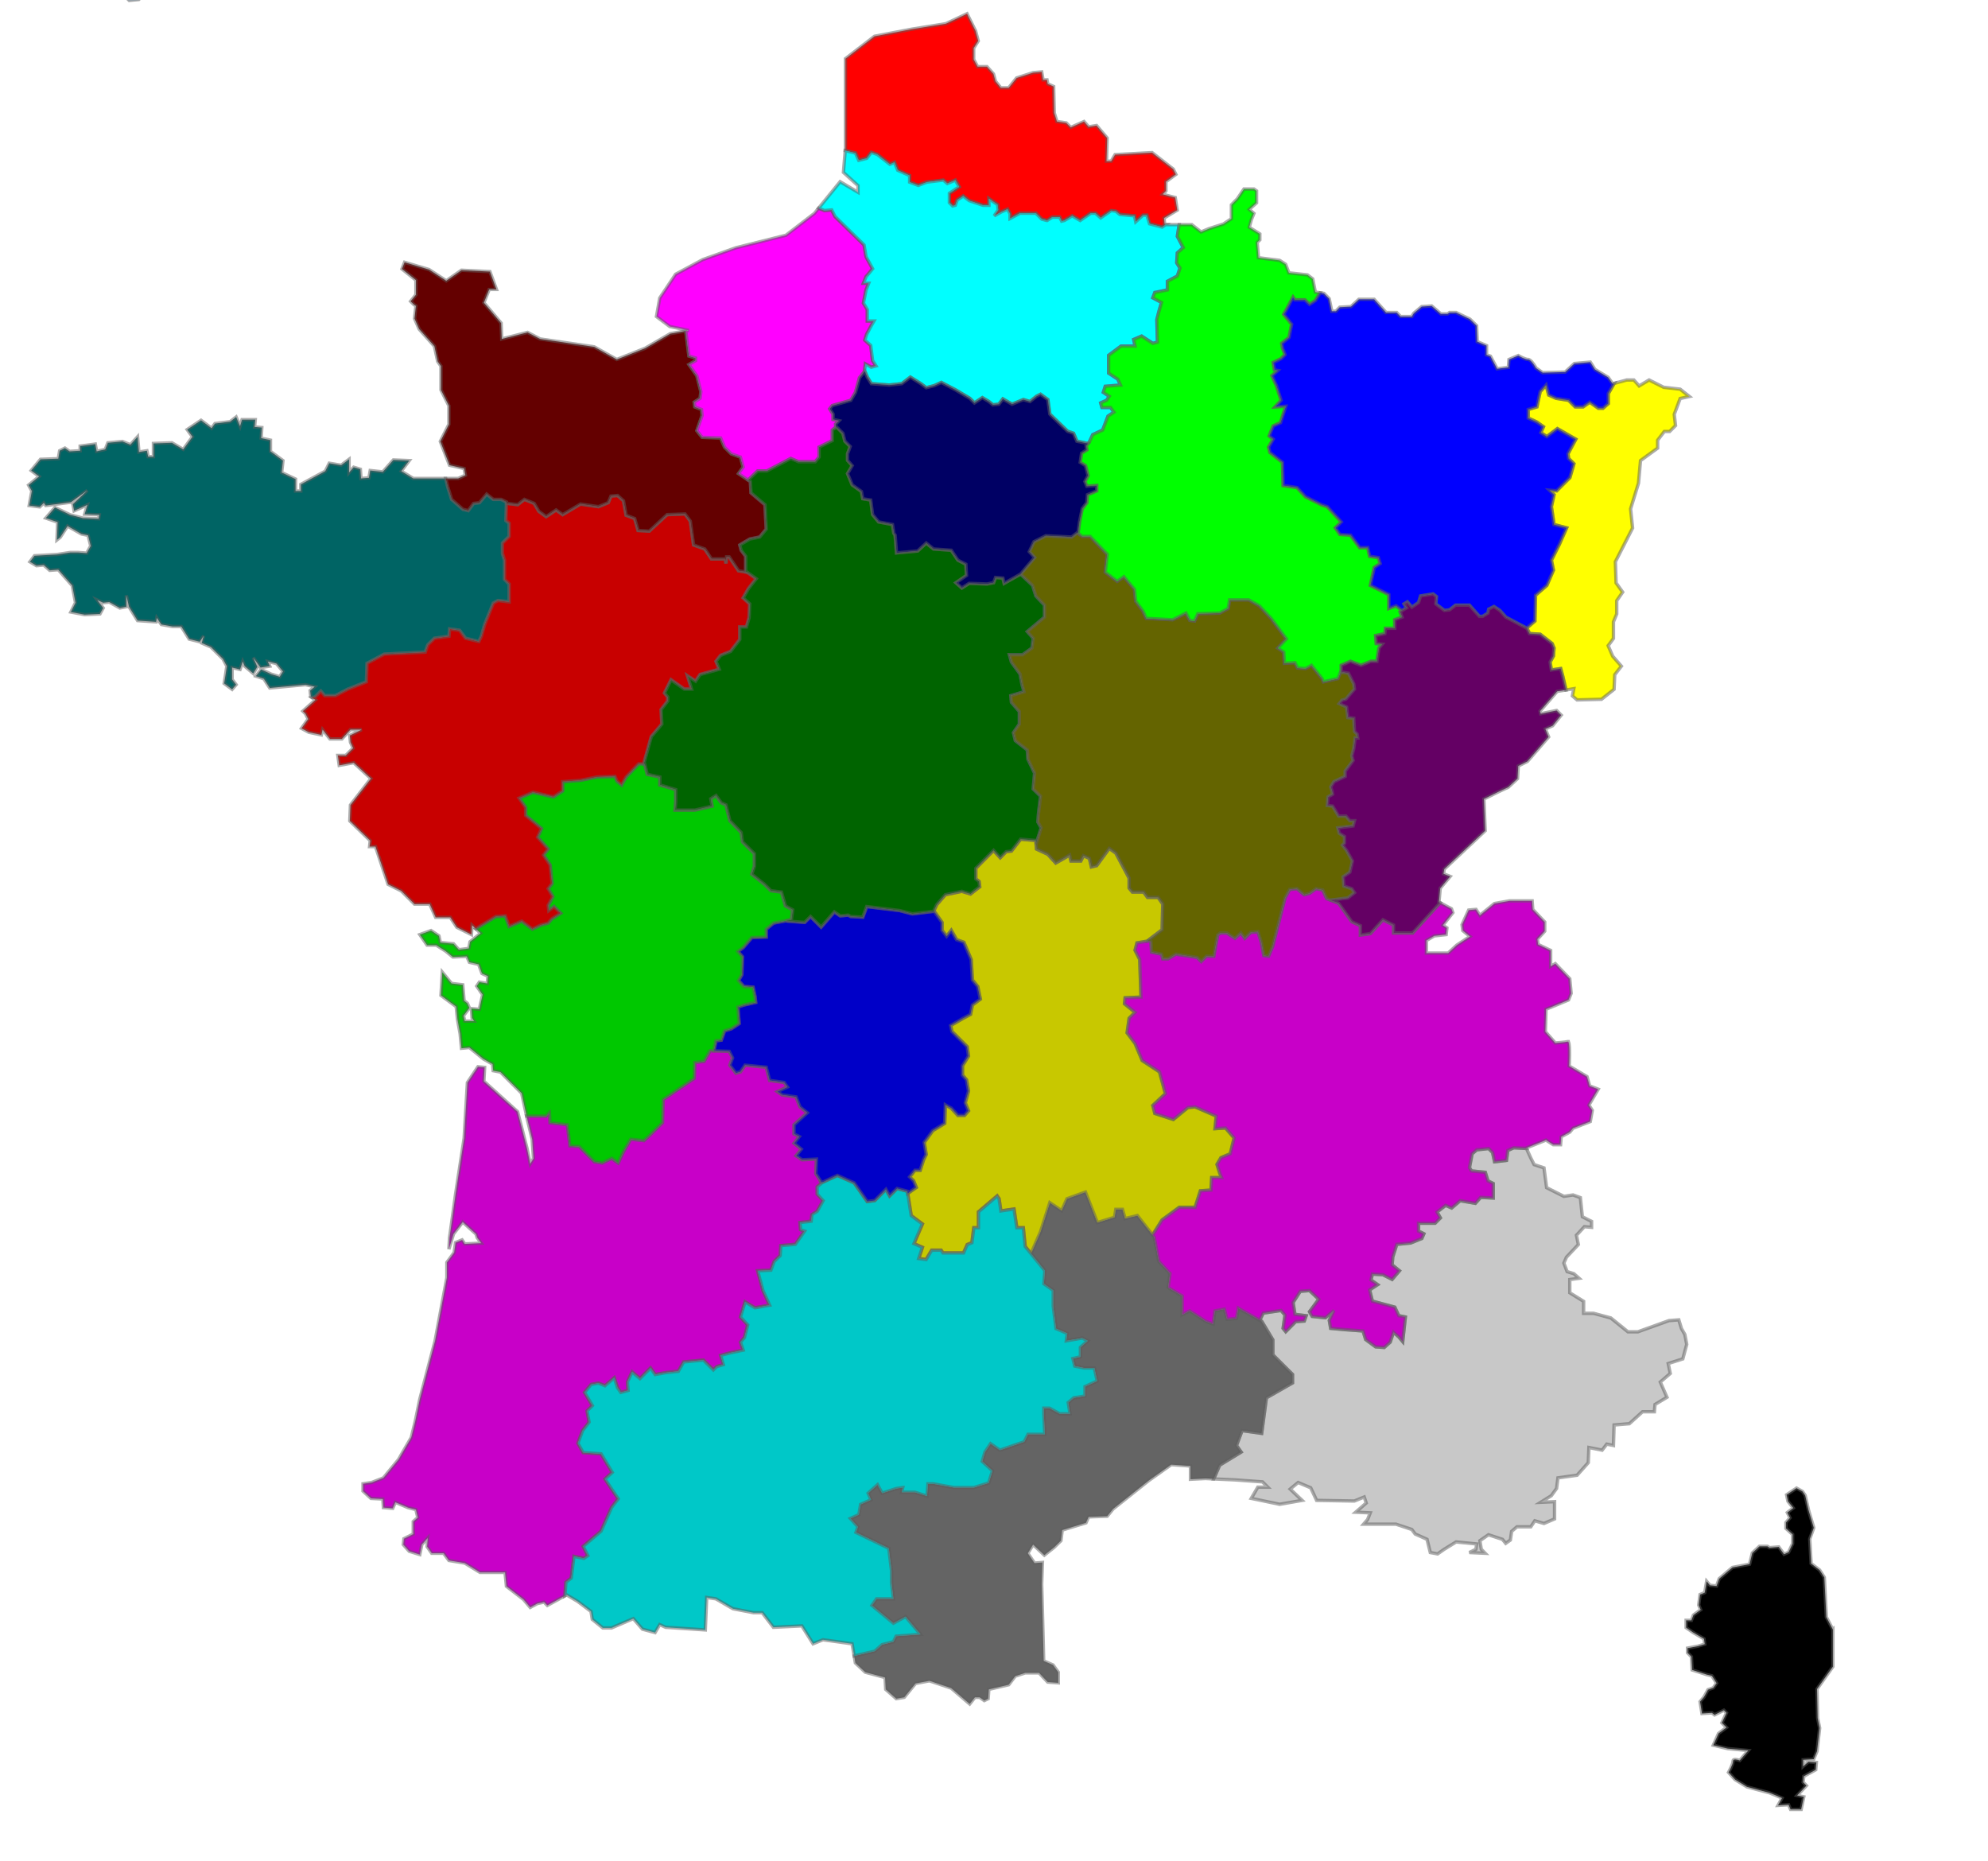 <?xml version="1.0" encoding="utf-8"?>
<!-- Generator: Adobe Illustrator 13.0.0, SVG Export Plug-In . SVG Version: 6.00 Build 14948)  -->
<!DOCTYPE svg PUBLIC "-//W3C//DTD SVG 1.1//EN" "http://www.w3.org/Graphics/SVG/1.1/DTD/svg11.dtd">
<svg version="1.1"
	 id="svg2" xmlns:rdf="http://www.w3.org/1999/02/22-rdf-syntax-ns#" xmlns:sodipodi="http://sodipodi.sourceforge.net/DTD/sodipodi-0.dtd" sodipodi:docbase="G:\Ben\Wiki" sodipodi:version="0.32" inkscape:version="0.44" xmlns:dc="http://purl.org/dc/elements/1.1/" xmlns:svg="http://www.w3.org/2000/svg" sodipodi:docname="D‚àö¬©partements_et_r‚àö¬©gions_de_France_purge.svg" xmlns:inkscape="http://www.inkscape.org/namespaces/inkscape" xmlns:cc="http://web.resource.org/cc/"
	 xmlns="http://www.w3.org/2000/svg" xmlns:xlink="http://www.w3.org/1999/xlink" x="0px" y="0px" width="587.5px" height="550px"
	 viewBox="0 0 587.5 550" enable-background="new 0 0 587.5 550" xml:space="preserve">
<sodipodi:namedview  id="base" borderopacity="1.0" inkscape:pageopacity="0.0" inkscape:pageshadow="2" inkscape:zoom="1" inkscape:cx="367" inkscape:cy="177" inkscape:document-units="px" pagecolor="#ffffff" inkscape:window-height="749" inkscape:window-x="-4" inkscape:window-y="-4" inkscape:current-layer="layer9" inkscape:window-width="1024" bordercolor="#666666" showguides="true" borderlayer="top" inkscape:guide-bbox="true">
	</sodipodi:namedview>
<g id="layer9" inkscape:groupmode="layer" inkscape:label="Fond de carte">
	<g>
		<path fill="#FFF3E3" d="M37.719,0l0.375,0.375l3.031-0.281L41.219,0H37.719z"/>
	</g>
	<g>
		<path fill="#D3EBFA" d="M37.719,0l0.375,0.375l3.031-0.281L41.219,0H37.719z"/>
	</g>
	<g opacity="0.515">
		<path fill="none" stroke="#5D5D5D" stroke-width="0.5" d="M37.719,0l0.375,0.375l3.031-0.281L41.219,0H37.719z"/>
	</g>
</g>
<path stroke="#5D5D5D" stroke-opacity="0.515" d="M541.663,481.534l-1.938-3.719l-0.594-11.72l-1.375-2.155l-2.531-1.938
	l-0.405-7.25l1.188-3.312l-1.562-5.281l-0.97-4.281l-0.812-1.188l-1.75-0.97l-2.938,1.97l0.406,1.938l1.562,1.969l-1.75,1.345
	l0.78,1.562l-1.188,1.375v1.75l1.969,1.781v2.719l-1.188,2.531l-1.345,0.594l-1.562-2.156l-2.75,0.22l-0.594-0.406h-2.345
	l-2.125,1.969l-0.812,3.312l-5.062,0.969l-3.905,3.312l-0.781,2.156l-1.938-0.188l-1-1.188l-0.562,3.344l-1.375,0.562l-0.406,3.125
	l0.594,1.375l-2.155,1.562l-0.595,1.562h-1.562v2.156l1.969,1.375l3.312,1.938l0.219,1.562l-1.969,0.594l-3.125,0.594v1.344
	l1.155,1.188l0.22,3.906l4.28,1.375l1.562,0.375l1.375,2.155l-0.969,1.375l-1.562,0.562l-1.188,2.156l-1.156,1.375l0.562,3.5
	l2.938-0.188l0.781,0.594l2.75-1.375l0.78,0.781l-1.375,2.938l1.375,1.375l-2.344,1.75l-1.562,3.5l4.28,1l6.062,0.562l-2.531,2.938
	c0,0-1.188-0.458-1.719-0.22c-0.016,0.008-0.048,0.022-0.062,0.031c-0.005,0.004-0.025,0.028-0.03,0.031
	c-0.004,0.004-0.027,0.027-0.031,0.031c-0.004,0.005-0.027,0.026-0.031,0.03c-0.007,0.011-0.024,0.022-0.031,0.031
	c-0.003,0.006,0.003,0.026,0,0.031c-0.005,0.012-0.026,0.052-0.03,0.062c-0.002,0.008,0.002,0.025,0,0.031
	c-0.003,0.014-0.029,0.05-0.031,0.062c-0.001,0.015,0.001,0.048,0,0.062c0,0.978-1.344,3.344-1.344,3.344l1.938,2.125l3.531,2.156
	l6.625,1.75l1.938,0.781l1.781,0.781l-1.188,2.155l3.125-0.188l0.594,1.375h3.125l0.781-3.719l-1.97-0.406l2.75-2.906l-0.969-1
	l0.188-1.75l3.53-1.938l0.188-2.156l-2.344-0.188l-1.562,1.345v-1.938l3.125-0.188l0.969-2.345l0.781-6.844l-0.594-2.938
	l-0.062-2.812l-0.125-5.781l4.688-6.625v-10.929H541.663z"/>
<path fill="#C8C8C8" stroke="#5D5D5D" stroke-opacity="0.515" d="M498.469,397.25l-0.562-2.938l-1-1.75L496.125,390l-2.906,0.219
	l-9.188,3.312h-2.938l-5.062-4.094l-5.094-1.375H468v-3.531L463.906,382v-0.125v-3.781l2.75-0.375l-1.562-1.375l-1.969-0.594
	l-0.969-2.531l0.781-1.75l3.5-3.719l-0.562-2.75l0.5-0.531l1.844-2l2.125,0.188v-1.75l-2.719-1.375l-0.594-5.656l-2.156-0.781
	l-2.719,0.406l-5.094-2.562l-0.781-5.845l-2.906-0.969l-1-1.969l-1.281-2.812l-3.75-0.188l-1.75,0.78l-0.406,2.938l-3.5,0.406
	l-0.594-2.75l-1.156-1.156l-3.53,0.375l-1.375,1.188l-0.781,4.094l0.594,0.969l4.095,0.406l0.78,2.531l1.562,0.78V354l-3.72-0.188
	l-1.562,1.75l-4.469-0.781L429,356.938l-1.781-0.78l-2.531,1.969l0.97,1.75l-1.562,1.562h-4.875v2.345l1.562,0.78l-0.595,1.375
	l-3.312,1.345l-4.094,0.405l-1.188,3.72l-0.188,2.344l2.156,1.75l-2.156,2.531l-2.719-1.375l-3.125-0.188l-0.406,1.75l1.969,1.375
	l-2.375,1.562l0.812,3.312l6.625,1.781l1.188,2.531l1.938,0.375l-0.655,6.094l-0.125,1.156l-1.156-1.375l-1.562-1.375l-1,2.938
	l-1.75,1.562l-0.75-0.062l-1.781-0.125l-2.938-2.155l-0.78-2.531l-5.47-0.406l-4.094-0.375l-0.406-2.344l1.375-2.938l-2.53,2.156
	l-3.906-0.406L387,387.594l2.719-3.688L387,381.344l-2.75,0.219l-2.125,3.312l0.562,3.5l3.312,0.406l-0.562,1.562l-2.562,0.188
	l-2.906,2.938l-0.781-0.969l0.562-3.906l-1.156-1.375L373.312,388l-1.031,2.094l0.562,0.312l3.312,5.5v4.438l5.812,5.781v2.5
	l-2.25,1.281l-5.469,3.125l-1.406,10.5l-5.781-0.812l-1.655,4.406l1.375,1.938l-6.345,3.875l-1.75,4.062l6.188,0.281l8.219,0.594
	l1.562,1.562h-2.938l-1.938,3.312l8.375,1.75l6.656-1.156L381.281,440l2.344-1.938l3.719,1.562l1.75,3.719l11.156,0.188l2.906-1.188
	l0.594,1.781l-3.125,2.719l4.312,0.188L404.156,449l-1.188,1.375h9.562l4.688,1.562l0.47,0.625l0.53,0.719l3.5,1.562l0.97,3.906
	l2.155,0.406l1.97-1.375l3.5-2.156l6.062,0.594l-0.188,1.562l-1.969,0.969l4.688,0.219l-1.156-1.188l-0.406-2.531l2.531-1.75
	l2.938,0.969l1.188,0.375l0.969,1.188l1.375-0.969l0.375-2.562l1.562-1.344h4.094l1.188-1.781l2.72,0.781l3.125-1.344v-5.095
	l-4.095,0.188l3.125-1.938l1.562-2.155l0.406-3.125l5.656-0.781l3.155-3.531l0.156-0.188l0.188-4.47l3.905,0.781l1.375-1.781
	l1.97,0.406l0.188-6.062l4.5-0.375l3.906-3.531h3.5l0.188-2.156l3.531-2.125l-1.969-4.5l2.938-2.531L493,402.906l4.312-1.375
	L498.469,397.25z"/>
<path fill="#646464" stroke="#5D5D5D" stroke-opacity="0.515" d="M376.156,400.344v-4.438l-3.312-5.5l-6.906-3.875l-0.531,3.031
	l-2.781,0.281l-0.812-3.031l-2.781,0.531l-0.531,3.875l-2.219-0.812l-4.688-3.062l-2.219,1.125v-5.531l-3.188-1.906l-0.969-0.594
	l0.562-4.125l-3.312-3.594l-1.375-7.188l-4.969-6.344l-3.625,0.875l-0.781-2.719h-1.969l-0.375,2.344l-5.062,1.562l-3.531-9
	l-5.469,1.969l-1.562,3.5l-3.5-2.344l-2.75,8.594l-2.812,6.469l4.094,5.031l-0.281,3.875l2.75,1.938v4.688l0.844,6.625l3.312,1.406
	l-0.281,2.188l4.688-0.812l1.656,0.812l-1.031,0.906l-1.156,1.031v2.781l-2.219,0.531l0.562,2.219l2.75,0.562h3.031l0.844,3.844
	l-3.594,1.656v1.75v1.031l-3.312,0.531l-1.656,1.406l0.531,3.312h-3.031l-3.031-1.656H308.5v1.938l0.281,5.781h-3.312h-1.656
	l-1.125,2.219L295.5,428.5l-2.75-1.906l-1.656,2.469l-0.812,2.75l3.031,2.781l-1.124,3.594L288,439.5l-0.219,0.062h-5.812
	l-6.062-1.094h-1.656l-0.281,3.594l-3.594-1.125H266.5l0.281-1.375l-1.938,0.281l-4.125,1.375l-1.375-2.5l-2.782,2.5l0.844,1.938
	l-3.062,1.375l-0.532,3.031l-2.5,1.125l2.219,2.469l-0.562,1.656l9.688,4.688l0.812,6.656v3.594l0.562,4.688h-4.969l-1.374,1.938
	l6.343,5.25l3.594-1.938l4.406,5.25L271.375,483l-6.531,0.469l-0.812,1.656l-3.312,0.844l-2.219,1.938l-6.062,1.406l0.343,2.062
	l2.938,2.75l5.843,1.562l0.188,3.5l3.125,2.75l2.344-0.406l3.343-4.094l4.094-0.781l6.438,2.156l5.468,4.688l1.563-1.969h1.375
	l1.375,0.969l1.156-0.562l0.188-2.75l5.875-1.375l1.938-2.531l2.938-0.969h4.094l2.562,2.719l3.125,0.219v-3.125l-1.562-2.156
	l-2.75-1.188L308,473.719l-0.156-5.594l0.219-6.438l-2.344,0.188l-1.969-2.906l1.562-2.562l3.312,3.125l2.938-2.344l1.969-1.938
	l0.25-2.062l0.125-1.062l7.031-2.156l0.781-1.75l5.469-0.188l1.75-2.156l10.562-8.406l6.625-4.688l2.688,0.188l3,0.219v3.906
	l4.469-0.219l2.406,0.125l1.75-4.062l6.344-3.875l-1.375-1.938l1.656-4.406l5.781,0.812l1.406-10.5l7.719-4.406v-2.5
	L376.156,400.344z"/>
<path fill="#C8C800" stroke="#5D5D5D" stroke-opacity="0.515" d="M363.562,340.938l1.156-4.688l-2.531-2.938l-3.125,0.188
	l0.375-3.719l-6.25-2.719l-2.125,0.188l-4.312,3.531l-3.938-1.281l-1.531-0.5l-0.594-2.344l3.719-3.5l-1.75-6.438l-5.094-3.344
	l-2.125-5.062l-2.344-3.125l0.594-4.312l1.75-1.75l-3.125-2.531l0.094-0.781l0.094-0.969l4.688-0.219l-0.375-11.125l-1.375-2.719
	l0.562-2.156l3.25-0.562l0.094-0.219l4.094-3.125l0.188-7.625l-1.375-1.938h-3.125l-1.156-1.562h-3.312l-0.969-1.188v-2.938
	l-3.938-7.407l-1.938-1.374l-3.719,5.093l-1.562,0.375l-0.594-2.531l-1.75-0.781l-0.781,1.562H316.5l-0.406-1.75l-1.969,1.156
	L312,255l-2.344-2.562l-3.344-1.563l-0.188-2.531l-4.5-0.375l-2.719,3.5l-1.562,0.188l-1.75,1.782l-1.969-2.157l-5.25,5.281v3.126
	l0.969,0.781l0.188,1.562l-2.719,2.125l-2.562-0.781l-4.875,1l-2.531,2.906l-0.938,2l0.156-0.031l2.344,3.312v2.344l1.344,1.75
	l1.375-1.75l1.563,2.75l2.156,0.781L287,283.5l0.094,1.469l0.281,4.594l1.563,1.938l0.781,3.719l-2.344,1.75l-0.563,2.75
	l-2.156,1.156l-3.718,2.156l0.374,1.75l4.5,4.5l0.407,2.75l-1.781,2.906v2.75l1.187,1.375l0.594,3.312l-0.375,1.344l-0.594,2.156
	l0.969,2.344l-1.188,1.375h-1.938l-1.969-2.156l-1.75-0.969l-0.187,5.469l-3.532,2.156l-2.531,3.5l0.594,3.531l-0.781,1.562
	l-1,3.125h-1.563l-1.563,1.938l1.188,1.188l0.781,1.938l-2.531,1.781l1.031,6.531l3.312,2.469l-2.5,5.812l2.5,1.094l-1.094,3.312
	l2.188,0.281l1.656-2.75h2.781l0.531,0.812h6.094l1.094-2.469l1.375-0.562l0.562-4.406h1.375v-4.688l5.531-4.719l0.562,0.844
	l0.531,3.594l3.875-0.562l0.844,5.531h1.906l0.562,5.531l1.719,2.125l2.812-6.469l2.75-8.594l3.5,2.344l1.562-3.5l5-1.812
	l0.469-0.156l3.531,9l5.062-1.562l0.375-2.344h1.969l0.781,2.719l3.625-0.875l4.5,5.75l2.812-4.469l5.062-3.719h4.688l1.562-4.875
	l3.125-0.219l0.219-3.688H361l-0.562-1.375l-0.781-2.531l1.156-1.969L363.562,340.938z"/>
<path fill="#C800C8" stroke="#5D5D5D" stroke-opacity="0.515" d="M241.5,352.844v-2.156l1.344-1.155l-1.75-2.75l0.188-4.281
	L237,342.688l-1.75-1.188l1.562-1.938l-2.156-1.75l1.562-1.97l-1.562-0.78v-2.72l3.906-3.53l-2.156-1.75l-1.156-2.938l-4.125-0.594
	l-1.375-0.97l2.938-1.375l-0.969-1.344l-4.281-0.594l-1-3.906l-6.25-0.594l-1.375,1.969l-1.344,0.375l-1.781-2.344l0.812-2.156
	l-1-1.938l-5.656-0.188l-1.75,3.125l-2.75,0.375l-0.188,4.688l-9.188,6.25l-0.188,6.844l-3.531,3.5l-1.938,1.781l-3.906-0.406
	l-2.156,3.719l-0.562,1.219l-1,2.095l-1.938-1.375l-2.75,1.375l-2.344-0.375l-4.469-4.5l-2.75-0.188l-0.781-6.25l-5.094-0.594
	l-0.188-2.938l-0.969,0.969h-5.781l0.281,1.25l1.375,5.656l0.375,5.655l-0.969,1.562l-0.969-4.688l-2.75-10.719l-9.969-9
	l0.219-4.094l-1.969-0.188l-3.125,4.688l-0.969,16.406l-2.531,16.594l-1.781,12.875l-0.188,3.344l1.375-4.5l2.719-3.531l3.906,3.531
	l0.406,1.156l1.156,1.562l-4.875,0.22l-0.781-1.188l-1.938,0.781l-0.406,2.938l-2.156,2.938v4.469l-0.031,0.188l-3.469,18.562
	l-4.5,17.188l-1.375,6.656l-1.156,4.688l-2.906,5l-0.812,1.438l-4.5,5.47l-3.5,1.375l-2.531,0.375v2.155l2.344,2.156l3.5,0.188
	l0.188,2.53l2.75,0.22l0.781-1.781l3.719,1.562l2.344,0.595l0.562,2.344l-1.344,1.188v3.688l-2.75,1.375l-0.188,1.75l1.75,1.969
	l3.125,0.969l0.594-2.938l1.75-1.938L126.219,457l1.375,1.969h3.5l1.562,2.125l4.688,0.781l4.5,2.75h7.406l0.406,4.094l5.062,3.906
	l1.969,2.344l2.156-1.156l1.938-0.405l0.969,0.969l1.781-0.969l3.406-1.875l0.312-4.031l1.562-1.188l0.812-6.438l2.906,0.594
	l1.188-0.781l-1.375-2.75l5.281-4.5l3.125-7.03l1.938-2.531l-2.344-3.5l-1.562-2.344l2.156-1.97l-3.312-5.469l-5.281-0.375
	l-0.188-0.344l-1.375-2.406l1.375-3.719l1.938-2.531l-0.594-3.312l1.562-1.562l-2.312-3.905l1.938-2.345l2.156-0.405l1.938,0.78
	l2.75-2.344l0.969,2.938l0.969,1.375l2.156-0.595l-0.188-2.53l0.625-1.375l0.75-1.562l2.312,1.969l3.125-3.125l1.375,1.938
	l3.312-0.595l3.531-0.375l1.562-2.75l5.844-0.562l2.938,2.906l1-0.97l1.938-0.594l-0.781-2.719l2.938-0.781l3.719-0.781
	l-0.812-2.344l1.188-1.375l0.969-3.719l-2.156-2.344l1.375-4.469l2.938,1.75l4.312-0.781l-1.969-4.312l-1.562-5.844l3.906-0.188
	l0.781-2.062l0.188-0.5l1.781-1.75l0.188-2.938l4.281-0.375l2.75-3.906l-1.188-0.406l-0.188-2.125l3.312-0.406l0.219-1.938l1.562-1
	l1.75-3.125L241.5,352.844z"/>
<path fill="#00C8C8" stroke="#5D5D5D" stroke-opacity="0.515" d="M323.406,404.219h-3.031l-2.75-0.562l-0.562-2.22l2.22-0.53
	v-2.781l2.188-1.938l-1.655-0.812l-4.688,0.812l0.281-2.188l-3.312-1.406l-0.844-6.625v-4.688l-2.75-1.938l0.281-3.875l-5.812-7.155
	l-0.562-5.531H300.5l-0.844-5.531l-3.875,0.562l-0.531-3.595l-0.562-0.844l-5.53,4.719v4.688h-1.375l-0.562,4.406l-1.375,0.562
	l-1.094,2.469h-6.094l-0.531-0.812h-2.781l-1.656,2.75l-0.594-0.062l-1.594-0.219l1.094-3.312l-2.5-1.094l2.5-5.812l-3.312-2.47
	L268.156,352l-3.031-0.812l-2.219,2.188l-1.094-1.938l-3.312,3.312l-2.219,0.281l-3.844-5.5l-4.969-2.219l-4.156,1.938l-0.594,0.094
	l0.125,0.188l-1.344,1.155v2.156l1.75,1.938l-1.75,3.125l-1.562,1l-0.219,1.938l-3.312,0.406l0.188,2.125l1.188,0.406l-2.75,3.905
	l-4.281,0.375L230.562,371l-1.781,1.75l-0.969,2.562l-3.906,0.188l1.562,5.844l1.656,3.625l0.312,0.688l-4.312,0.78l-2.938-1.75
	l-1.375,4.47l2.156,2.344L220,395.219l-1.188,1.375l0.812,2.344l-3.719,0.781l-2.938,0.781l0.781,2.719l-1.469,0.438l-0.469,0.155
	l-1,0.97l-2.938-2.906l-5.844,0.562l-1.562,2.75l-3.531,0.375l-3.312,0.595l-1.375-1.938l-3.125,3.125l-2.312-1.969l-1.375,2.938
	l0.188,2.531l-2.156,0.594l-0.969-1.375l-0.969-2.938l-2.75,2.344l-1.938-0.781l-2.156,0.406l-1.938,2.344l2.312,3.906l-1.562,1.562
	l0.594,3.312l-1.938,2.531l-1.375,3.719l1.562,2.75l4.938,0.345l0.344,0.03l3.312,5.47l-2.156,1.969l1.562,2.344l2.344,3.5
	l-1.938,2.531l-3.125,7.031l-5.281,4.5l1.375,2.75l-1.188,0.78l-2.906-0.594l-0.812,6.438l-1.562,1.188l-0.312,4.031l0.5-0.281
	l3.312,1.969l3.906,2.938l0.375,2.344l3.125,2.531h2.562l6.438-2.75l2.719,3.125l3.719,1l1.375-2.345l1.75,0.781l3.781,0.25
	l7.938,0.531l0.406-9.594l2.719,0.406l4.031,2.344l1.062,0.594l6.031,1.156h2.562l3.312,4.312l8.406-0.405l3.312,5.28l2.938-1.188
	l8.594,1.188l0.625,3.595l6.062-1.406l2.219-1.938l3.312-0.844l0.812-1.656l7.188-0.53l-4.406-5.25l-3.594,1.938l-6.344-5.25
	l1.375-1.938h4.969l-0.562-4.688v-3.594l-0.812-6.656l-9.688-4.688l0.562-1.655l-1.844-2.062l-0.375-0.405l2.5-1.125l0.531-3.031
	l3.062-1.375l-0.844-1.938l2.781-2.5l1.375,2.5l4.125-1.375l0.781-0.125l1.156-0.155l-0.281,1.375h3.875l3.594,1.125l0.281-3.595
	h1.656l6.062,1.095h5.812l4.406-1.375l1.125-3.595l-3.031-2.78l0.812-2.75l1.656-2.47l2.75,1.906l7.188-2.469l1.125-2.22h0.031
	h1.625h3.312l-0.281-5.78v-1.938h1.656l3.03,1.656h3.031l-0.531-3.312l1.656-1.405l3.312-0.531v-2.781l3.594-1.655L323.406,404.219z
	"/>
<path fill="#C800C8" stroke="#5D5D5D" stroke-opacity="0.515" d="M472.312,321.844l-2.531-0.969l-0.781-2.75L463.719,315
	c0,0,0.315-5.986-0.188-7.062c-0.017-0.026-0.05-0.076-0.062-0.094c-0.005-0.006-0.025-0.025-0.031-0.031c-0.004,0-0.027,0-0.03,0
	c0-0.006,0-0.028,0-0.03c-0.004,0-0.028,0-0.031,0s-0.028,0-0.031,0c-0.004,0-0.027,0-0.03,0c-0.781,0.194-3.688,0.405-3.688,0.405
	l-2.938-3.344l0.095-3.219l0.094-3.406l6.656-2.75l0.78-1.938l-0.405-4.312l-4.281-4.469l-1.375,0.781v-1.781v-2.906l-3.719-1.781
	l-0.188-1.562l2.156-2.344v-2.719l-3.531-3.719l-0.188-2.531h-6.656l-4.469,0.781l-4.312,3.5l-1.156-1.75l-2.155,0.188l-1.97,4.312
	l0.22,1.75l2.125,1.75l-3.906,2.562l-2.531,2.344h-4.312h-2.125v-3.719l2.344-1.375l3.5-0.375l0.219-1.969l-1.188-0.781l2.938-3.719
	l-0.406-1.156l-3.344-1.781l-8.125,8.938h-5.656v-2.344l-3.125-1.562l-3.719,4.094l-2.938,0.406v-2.75l-2.531-1.156l-3.906-5.469
	l-3.531-1.375L390.906,263l-1.969-0.406L387,263.969l-1.562,0.406l-2.155-1.781l-2.156,0.219l-1.375,2.531l-3.688,14.438
	l-0.53,1.188l-0.656,1.562l-1.375-0.188l-0.75-3.906l-1-3.125l-2.125,0.188l-1.781,1.75l-1.155-1.562l-1.75,1.562l-2.375-1.562
	h-1.938l-0.781,0.594l-0.405,2.25l-0.75,4h-2.156l-1.562,1.562l-1.188-1.188l-6.25-0.97l-2.344,1.375h-1.562l-0.375-1.375
	l-2.938-0.594l-0.188-3.125l-0.594-0.188L336,278.625l-0.562,2.156l1.375,2.719l0.375,11.125l-4.688,0.219l-0.188,1.75l3.125,2.531
	l-1.75,1.75l-0.595,4.312l2.345,3.125l2.125,5.062l5.094,3.344l1.75,6.438l-3.719,3.5l0.594,2.344l5.469,1.781l4.312-3.531
	l2.125-0.188l6.25,2.719l-0.375,3.719l3.125-0.188l2.469,2.844l0.062,0.094l-1.155,4.688l-2.75,1.156l-1.156,1.969l0.781,2.531
	l0.562,1.375h-2.906l-0.219,3.688l-3.125,0.219l-1.562,4.875H348.5l-5.062,3.719l-2.812,4.47l0.469,0.594l1.375,7.188l3.312,3.594
	l-0.562,4.125l4.156,2.5v5.531l2.219-1.125l4.688,3.062l2.219,0.812l0.531-3.875l2.781-0.53l0.812,3.03l2.781-0.28l0.53-3.031
	l6.345,3.562l1.03-2.094l2.688-0.406l2.594-0.375l1.156,1.375l-0.562,3.906l0.78,0.969l2.906-2.938l2.562-0.188l0.562-1.562
	l-3.312-0.406l-0.562-3.5l2.125-3.312l2.75-0.22l2.719,2.562l-2.72,3.687l0.781,1.375l3.906,0.406l2.53-2.156l-1.375,2.938
	l0.406,2.344l4.094,0.375l5.47,0.406l0.78,2.53l2.938,2.156l2.531,0.188l1.75-1.562l1-2.938l1.562,1.375l1.156,1.375l0.78-7.25
	l-1.938-0.375l-1.188-2.531l-6.625-1.781l-0.812-3.312l2.375-1.562l-1.969-1.375l0.406-1.75l3.125,0.188l2.719,1.375l2.156-2.531
	l-2.156-1.75l0.188-2.344l1.188-3.72l4.094-0.405l3.312-1.345l0.345-0.78l0.25-0.595l-1.562-0.78v-2.345h4.875l1.562-1.562
	l-0.97-1.75l2.531-1.969l1.781,0.78l2.531-2.155l4.469,0.78l1.562-1.75l3.719,0.188v-4.281l-1.562-0.78l-0.781-2.531l-4.092-0.41
	l-0.594-0.969l0.781-4.094l1.375-1.188l3.531-0.375l1.155,1.156l0.595,2.75l3.5-0.406l0.405-2.938l1.75-0.78l3.75,0.188
	l-0.062-0.125l5.844-2.344l2.156,1.375h2.156l0.188-2.344l2.531-1.375l0.969-1.156l5.094-1.969l0.594-3.312l-1-1.562
	L472.312,321.844z"/>
<path fill="#0000C8" stroke="#5D5D5D" stroke-opacity="0.515" d="M288.938,291.5l-1.562-1.938L287,283.5l-2.156-5.062l-2.156-0.78
	l-1.562-2.75l-1.375,1.75l-1.344-1.75v-2.344l-2.344-3.312l-6.438,0.781l-3.719-0.969l-9.781-1.188L254.969,271l-3.531-0.188
	l-0.781-0.406l-2.344,0.219l-1.75-1.188l-3.375,3.875l-0.531,0.625l-3.125-3.125l-1.75,1.75l-4.906-0.375l-0.562-0.125l-3.719,0.688
	l-2.156,1.781v2.344l-4.281,0.188L219.625,280l-1.562,1.156l1.344,1.562L219.219,288l-0.969,1.75l1.562,1.75l2.719,0.219
	l0.594,2.719l0.188,1.75l-3.5,0.781l-1.75,0.594l0.375,4.875L216.094,304l-1.969,0.594l-0.969,2.75l-1.562,0.188l-0.656,2.969
	l4.562,0.156l1,1.938l-0.812,2.156l1.781,2.344l1.344-0.375l1.375-1.969l6.25,0.594l1,3.906l4.281,0.594l0.969,1.345l-2.938,1.375
	l1.375,0.969l4.125,0.594l0.312,0.781l0.844,2.156l2.156,1.75l-3.906,3.53v2.72l1.562,0.78l-1.562,1.97l2.156,1.75l-1.562,1.938
	l1.75,1.188l4.281-0.188l-0.188,4.281l1.625,2.562l0.594-0.094l4.156-1.938l4.969,2.22l3.844,5.5l2.219-0.281l3.312-3.312
	l1.094,1.938l2.219-2.188l3.031,0.812l0.094,0.656l2.531-1.781L270,348.938l-1.188-1.188l1.562-1.938h1.562l1-3.125l0.781-1.562
	l-0.594-3.531l2.531-3.5l3.531-2.156l0.188-5.469l1.75,0.969l1.969,2.156h1.938l1.188-1.375l-0.969-2.344l0.969-3.5l-0.594-3.312
	l-1.188-1.375v-2.75l1.781-2.905l-0.406-2.75l-0.438-0.438l-4.062-4.062l-0.375-1.75l3.719-2.156l2.156-1.156l0.562-2.75l2.344-1.75
	L288.938,291.5z"/>
<path fill="#00C800" stroke="#5D5D5D" stroke-opacity="0.515" d="M232.125,267.688l-1.187-4.094l-3.126-0.406l-1.937-1.938
	l-3.719-2.938l0.782-2.343v-3.719l-3.532-3.5l-0.375-2.75l-3.343-3.5l-1.157-4.688l-1.375-0.593l-1.562-2.157l-1.562,0.969
	l0.407,2.157l-5.094,1.187H199.5l0.188-2.344v-3.719L195,231.938v-2.344l-3.719-0.782l-0.781-3.124h-1.75l-3.719,3.906l-0.938,1.625
	l-0.406,0.719l-1.376-1.157l-0.593-1.375l-5.281,0.188l-4.876,0.968l-5.281,0.407v2.719l-2.719,1.781l-6.062-1.375l-4.094,1.75
	l1.938,2.75v2.344l4.688,3.906l-1.156,2.531l3.125,3.5l-1.375,1.781l1.937,2.906l0.594,5.469L162,262.594l1.375,2.344L162,267.5
	l0.188,1.562l1.562-1.187l1.938,1.969l-2.719,1.75L162,272.75l-2.156,0.594l-2.532,1.188l-0.187-0.156l-2.937-2.187l-3.719,1.562
	l-1.157-3.125l-2.75,0.187l-5.968,3.626l1.438,1.312l-3.125,2.531l-0.375,1.969l-2.938,0.375l-1.562-1.75l-3.906-0.375l-0.406-1.969
	l-2.344-1.562l-3.313,1.188l2.157,3.125h2.719l2.75,1.75l2.156,1.75l4.094-0.188l0.781,1.75l2.719,0.594l1,2.719l1.75,0.781
	L144,290.594l-2.344-0.375l-0.781,1.156l1.75,2.531l-0.969,4.312l-2.344-0.188l0.188,2.719l0.594,0.969h-2.75l-0.375-1.562
	l1.75-2.344l-0.594-1.344l-0.969-0.781L136.75,291l-3.312-0.406l-2.719-3.312l-0.407,6.844l4.5,3.312l0.376,3.719l0.781,4.281
	l0.406,4.312l2.344-0.219l4.093,3.344l2.75,1.562l0.188,1.938l2.156,0.406l6.25,6.25l1.469,6.75h5.781l0.969-0.969l0.187,2.938
	l5.094,0.594l0.782,6.25l2.75,0.188l4.468,4.5l2.344,0.375l2.75-1.375l1.938,1.375l1.562-3.312l1.562-2.719l0.594-1l3.906,0.406
	l1.938-1.781l3.531-3.5l0.188-6.844l9.188-6.25l0.188-4.688l2.75-0.375l1.75-3.125l1.094,0.031l0.656-2.969l1.562-0.188l0.969-2.75
	l1.969-0.594l2.344-1.562l-0.376-4.875l1.75-0.594l3.5-0.781l-0.187-1.75l-0.594-2.719l-2.719-0.219l-1.562-1.75l0.969-1.75
	l0.062-1.594l0.125-3.688l-1.344-1.562l1.563-1.156l2.531-2.938l4.282-0.188v-2.344l2.156-1.781l5.281-0.969l0.375-2.938
	L232.125,267.688z"/>
<path fill="#006464" stroke="#5D5D5D" stroke-opacity="0.515" d="M150.469,158.5v-3.906l-0.969-0.781l0.188-5.469l-1.562-0.781
	h-2.344l-1.97-1.563l-2.125,2.531l-1.75,0.219l-1.562,2.125l-1.562-0.375l-3.344-2.938l-1.156-3.719l-0.594-2.469h-9.594
	l-3.531-2.156l2.344-3.125l-4.688-0.188l-1.875,2.125l-1.25,1.406l-3.719-0.406l-0.375,2.156l-2.344,0.188l-0.188-2.719
	l-1.969-0.594l-1.375,1.562v-3.906l-2.344,1.75l-3.5-0.594l-1.188,2.344l-7.219,3.906v1.969h-1.562v-3.531l-4.094-1.938l0.375-3.531
	l-3.688-2.719v-3.312l-2.75-0.594l0.188-3.125l-2.125-0.188l0.19-2.154h-3.906l-0.594,1.938l-1.156-2.719L68,124.594l-4.469,0.562
	l-1,1.375l-3.125-2.344l-4.094,2.75l1.562,2.125l-2.719,3.719l-0.125-0.062l-3.219-1.875l-5.469,0.188v3.906H43.78l-0.375-1.75
	l-2.344,0.375l-0.406-4.5l-2.125,2.344l-2.344-0.969l-4.312,0.406l-0.781,1.938l-2.531,0.594l-0.406-2.156l-4.469,0.594v1.375
	l-3.125,0.188l-1.375-0.969l-1.562,0.781l-0.406,2.344l-5.25,0.188l-2.75,3.312l2.344,1.75l-3.125,2.562l0.969,1.75l-0.781,4.281
	l3.125,0.406l1.188-1.188l0.594,0.781l7.406-0.969l4.875-3.5L21.531,149l0.375,1.938l3.906-1.75l-0.781,2.75l4.312,0.188
	l-0.188,1.156l-4.688-0.188l-3.719-0.969l-4.5-2.156l-2.719,3.125l3.5,1.188l-0.188,5.25l0.969-0.781l2.156-3.312l4.094,2.344
	l1.969,0.406l0.781,3.125l-1.188,2.125l-2.531-0.188H20.75l-3.906,0.594l-6.656,0.375L8.844,166l1.938,1.156l2.156-0.188l1.75,1.562
	l2.531-0.188l4.125,4.688l0.969,5.062l-1.375,2.75l4.094,0.781l4.5-0.219l0.969-1.75l-1.75-2.344l1.75,0.781l1.781-0.188l3.125,1.75
	l1.938-0.375v-3.344l0.781,3.344l2.531,4.094l5.469,0.375l0.219-1.156l1.344,1.938l3.344,0.594h2.531l0.156,0.219l2.188,3.5
	l3.125,0.781l1.156-1.75L59.625,190l2.719,1.188l3.531,3.5l1.156,2.156l-0.375,2.531l-0.406,2.562l2.344,1.75l1.188-1.375
	l-1.188-1.562v-3.5l2.344,0.562l0.781-2.344l0.594,1.375L74.844,199l1.188-1.969l-1.188-2.719L77,197.25l2.719-0.406l-0.562-1.375
	l2.531,0.594l1.938,2.344l-0.969,1.562l-2.531-0.781l-2.938-1.375l-1.562,1.969l2.344,0.781l1.75,2.719l10.562-0.969L93,202.906
	l-1.344,1.156l0.188,1.781l0.375,0.281l0.844-0.156l1.75-1.75l1.156,1.344h3.125l3.719-1.938l5.469-2.156l0.188-5.469l1.156-0.625
	l3.938-2.094l12.094-0.594l0.781-2.156l1.969-1.938l4.281-0.594l0.188-2.156l2.938,0.406l1.75,2.344l3.938,0.969l0.75-1.562l1-3.531
	l2.531-6.25l1.375-0.781l3.312,0.406v-5.281l-1.375-1.375v-5.656l-0.594-1.938v-3.125L150.469,158.5z"/>
<path fill="#C80000" stroke="#5D5D5D" stroke-opacity="0.515" d="M221.188,173.938L223.5,171l-2.719-1.938l-2.531-0.406
	l-2.75-4.094h-0.781l-0.188,1.938l-0.188-1.344h-4.094l-1.969-2.938l-3.312-1.188L204,154l-1.562-2.125l-5.281,0.188l-5.281,4.875
	l-2.75-0.156l-0.562-0.031l-1-3.531l-2.531-0.969l-0.781-4.281l-1.75-1.562l-1.938,0.188l-0.812,1.938l-2.906,1.188l-5.281-0.781
	l-5.281,3.125l-1.938-1.375l-2.938,1.969l-2.156-1.562l-1.375-2.344l-2.906-1.188L153,149.125l-3.312-0.406l-0.188,5.094
	l0.969,0.781v3.906l-1.969,1.969v3.125l0.594,1.938v5.656l1.375,1.375v5.281l-3.312-0.406l-1.375,0.781l-2.531,6.25l-1,3.531
	l-0.312,0.688l-0.438,0.875l-0.281-0.062l-3.656-0.906l-1.75-2.344l-2.938-0.406L132.688,188l-4.281,0.594l-1.969,1.938
	l-0.781,2.156l-12.094,0.594L108.469,196l-0.188,5.469l-5.469,2.156l-3.719,1.938h-3.125l-1.156-1.344l-1.75,1.75l-0.844,0.156
	l1,0.688l-3.719,3.312l0.781,0.781l0.781,1.562l-1.969,2.75l2.156,1.156l3.719,0.781l0.375-1.562l2.156,2.75h3.531l2.531-2.75h3.312
	l-3.5,1.75l0.188,1.969l0.781,1.75l-2.156,2.156h-2.344l0.406,2.938l4.281-0.781l5.094,4.688l-0.25,0.312l-5.812,7.5l-0.188,4.688
	l6.031,5.844l-0.188,1.75h1.75l3.719,11.156l3.906,1.938l3.906,3.906h4.5l1.75,3.906h4.312L135,274l4.312,2.156l0.188-2.75
	l1.094,1.031l5.969-3.625l2.75-0.188l1.156,3.125l3.719-1.562l3.125,2.344l2.531-1.188L162,272.75l0.969-1.156l2.719-1.75
	l-1.938-1.969l-1.562,1.188L162,267.5l1.375-2.562L162,262.594l1.156-1.562l-0.594-5.469l-1.938-2.906l1.375-1.781l-3.125-3.5
	l1.156-2.531l-4.688-3.906v-2.344l-1.938-2.75l0.375-0.156l3.719-1.594l6.062,1.375l2.719-1.781v-2.719l5.281-0.406l4.875-0.969
	l5.281-0.188l0.594,1.375l1.375,1.156l1.344-2.344l3.719-3.906h1.5l2.219-8l3.125-3.719l-0.219-4.281l1.969-2.562v-1.156
	l-0.969-1.188L197,203.5l1.312-2.625l3.906,2.75h2.156l-1.188-3.906l2.375,1.562l1.344-1.969l5.656-1.562l-0.969-2.344l1.375-1.75
	l2.938-1.156l2.719-3.531v-3.719h1.969l0.781-2.719l0.188-4.094l-1.938-1.781L221.188,173.938z"/>
<path fill="#640000" stroke="#5D5D5D" stroke-opacity="0.515" d="M226.062,149.125l-4.125-3.5l-0.188-3.344l-3.5-2.344l1.375-1.938
	l-0.812-2.938l-2.719-0.969l-1.969-1.969l-1.156-2.719l-5.469-0.188l-1.562-1.969l0.906-2.594l0.656-1.906l-0.188-1.75l-1.969-0.781
	l-0.188-1.375l1.75-1.156l0.219-1.969l-1.188-4.688l-2.344-3.312l1.969-1.156v-0.781l-1.969-0.594l-0.938-7.406l-4.562,0.812
	l-7.438,4.312l-8.375,3.312l-6.656-3.719l-16-2.344l-3.719-1.938l-5.781,1.469l-1.844,0.469l-0.188-4.688L143,89.438l1.562-3.906
	h2.156l-1.938-5.281l-8.406-0.406l-4.5,3.125l-5.062-3.312l-7.25-2.156l-0.781,1.969l4.125,3.312v4.312l-1.562,1.938L122.312,90
	l0.594,0.406l-0.406,3.719l1.375,3.125l4.5,5.062l0.969,4.5l0.969,1.375v7.031l2.344,4.688v5.469l-2.531,5.062l2.719,7.031
	l4.312,0.969l0.375,1.969l-2.125,0.969h-3.688l0.594,2.469l1.156,3.719l3.344,2.938l1.562,0.375l1.562-2.125l1.75-0.219l2.125-2.531
	l1.969,1.562h2.344l1.562,0.781v0.375l3.312,0.406l1.969-1.562l2.906,1.188l0.062,0.125l1.312,2.219l2.156,1.562l2.938-1.969
	l1.938,1.375l5.281-3.125l5.281,0.781l2.906-1.188l0.812-1.938l1.938-0.188l1.75,1.562l0.781,4.281l2.531,0.969l1,3.531l3.312,0.188
	l5.281-4.875l5.281-0.188L204,154l0.969,7.031l3.312,1.188l1.969,2.938h4.094l0.188,1.344l0.188-1.938h0.781l2.75,4.094l2.125,0.344
	v-4.625l-1.344-1.781l-0.406-1.562l2.938-1.75l2.938-0.594l1.938-2.344L226.062,149.125z"/>
<path fill="#FF00FF" stroke="#5D5D5D" stroke-opacity="0.515" d="M257.875,106.562l-0.563-4.5l-1.75-1.562l0.032-0.125l0.531-1.625
	l1.375-2.562l0.781-1.344h-1.969V91.5l-1.156-1.938l0.782-3.906l0.781-1.968h-1.562l0.782-1.938l1.937-2.344l-1.937-3.531
	l-0.594-3.5l-8.594-8.406l-0.969-1.938l-2.156,0.188l-1.687-0.719l-1.282,1.562l-8.375,6.438l-14.843,3.719l-9.782,3.5l-8,4.312
	l-4.688,7.031L194,93.531l3.906,2.938l5.656,1.156l-0.906,0.156l0.032,0.157l0.906,7.25l1.968,0.593v0.781l-1.968,1.157l2.344,3.312
	l1.187,4.688l-0.219,1.969l-1.75,1.156l0.188,1.375l1.968,0.781l0.188,1.75l-1.562,4.5l1.562,1.969l5.469,0.188l1.156,2.719
	l1.969,1.969l2.718,0.968l0.813,2.938l-1.375,1.938l2.844,1.906l2.812-2.688h2.719l7.063-3.688l2.312,0.969h4.906l1.156-1.376
	v-2.937l3.907-1.937v-3.126l1.062-0.874l-0.093-0.876l1-1l-1.75-0.374v-1.563l-1-1.563l0.781-0.968l5.469-1.562l1.374-2.343
	l1.188-4.313l1.438-1.781l0.312-2.312l1.75,0.969l1.375-0.375L257.875,106.562z"/>
<path fill="#006400" stroke="#5D5D5D" stroke-opacity="0.515" d="M308.688,178.812l-2.562-2.719l-0.969-3.125l-3.531-3.344
	l-4.875,2.75l-0.375-1.562l-2.156-0.188l-0.594,1.562l-1.938,0.375l-5.281-0.188l-2.156,1.375l-1.75-1.562l3.125-2.156l-0.188-3.312
	l-2.344-1.188l-1.969-2.938l-5.25-0.375l-2.156-1.75l-2.531,2.344l-5.719,0.5l-0.531,0.062l-0.406-5.25l-0.406-0.594L263.75,155
	l-4.094-0.781l-1.781-2.156l-0.562-4.312l-2.344-0.375l-0.406-2.156l-2.719-1.938l-1.375-3.344l1.375-2.344l-1.375-1.562v-1.938
	l0.781-2.156l-1.562-1.562l-0.594-2.344l-1.938-1.938l-1.188,0.969v3.125l-3.906,1.938v2.938l-1.156,1.375H236l-2.312-0.969
	l-7.062,3.688h-2.719l-2.812,2.688l0.656,0.438l0.188,3.344l4.125,3.5l0.375,7.219l-1.938,2.344l-2.938,0.594l-2.938,1.75
	l0.406,1.562l1.344,1.781V169l0.406,0.062L223.5,171l-1,1.25l-1.312,1.688l-1.562,2.719l1.938,1.781l-0.188,4.094l-0.781,2.719
	h-1.969v3.719l-2.719,3.531l-2.938,1.156l-1.375,1.75l0.594,1.469l0.375,0.875l-5.656,1.562l-1.344,1.969l-2.375-1.562l1.188,3.906
	h-2.156l-3.906-2.75l-1.938,3.906l0.969,1.188v1.156l-1.969,2.562l0.219,4.281l-3.125,3.719l-2.219,8h0.25l0.781,3.125l3.719,0.781
	v2.344l4.688,1.375v3.719l-0.188,2.344h5.844l5.094-1.188l-0.406-2.156l1.562-0.969l1.562,2.156l1.375,0.594l1.156,4.688l3.344,3.5
	l0.375,2.75l3.031,3l0.5,0.5v3.719l-0.781,2.344l3.719,2.938l1.938,1.938l3.125,0.406l1.188,4.094l2.125,1.156l-0.375,2.938
	l-1.562,0.281l0.562,0.125l4.906,0.375l1.75-1.75l3.125,3.125l3.906-4.5l1.75,1.188l2.344-0.219l0.781,0.406l3.531,0.188
	l1.156-3.125l9.781,1.188l3.719,0.969l1.688-0.188l4.594-0.562l0.938-2l2.531-2.906l4.875-1l2.562,0.781l2.719-2.125l-0.188-1.562
	l-0.969-0.781v-3.125l5.25-5.281l1.969,2.156l1.75-1.781l1.562-0.188l2.719-3.5l4.5,0.375l0.062,1.062l1.5-4.781l-0.969-1.75
	l0.188-2.531l0.594-5.094l-2.156-2.125l0.406-4.688l-1.969-4.125l-0.188-2.719l-3.531-2.75L299.5,216.5l1.75-2.531v-3.719
	l-2.031-2.375l-0.312-0.344l-0.188-1.969l3.906-1.156l-0.594-2.156l-0.594-3.125l-2.531-3.5l-0.594-2.156h3.905l2.75-1.969
	l0.375-2.906l-1.75-1.969l5.095-4.281V178.812L308.688,178.812z"/>
<path fill="#646400" stroke="#5D5D5D" stroke-opacity="0.515" d="M400.469,218.062h0.781l-0.188-1.156l-0.781-0.781l-0.219-3.906
	l-1.75-0.188l-0.375-3.125l-2.156-1l0.781-0.968l1.188-0.376l2.531-2.937l-0.219-1.563l-1.562-3.124l-2.312-0.407l-0.812,1.969
	l-4.281,0.969l-0.406-0.969l-3.125-3.906l-1.75,0.968l-2.344-0.187l-0.781-1.563L379.562,196l-0.188-3.312l-1.75-1.188l2.531-2.719
	l-4.5-6.062l-3.5-3.719l-3.125-1.75h-5.656l-0.406,2.531l-2.531,1.375L354,181.344l-1,2.156l-1.375-0.188l-1.156-2.156l-3.906,1.969
	l-7.812-0.406l-0.969-2.157l-2.156-2.906l-0.375-3.531l-3.125-3.719l-1.969,1.375l-3.531-2.719l0.594-5.281l-5.062-5.281h-2.344
	l-1.375-1.156l-1.75,1.344l-7.625-0.376l-3.5,1.75L304.188,163l1.562,1.75l-2.344,2.75l-1.781,2.125l3.531,3.344l0.969,3.125
	l2.562,2.718v3.532l-5.094,4.281l1.75,1.969l-0.375,2.906l-2.75,1.969h-3.906l0.594,2.156l2.531,3.5l0.594,3.125l0.594,2.156
	l-1.156,0.344l-2.75,0.812l0.188,1.969l2.344,2.719v3.719l-1.75,2.531l0.562,2.344l3.531,2.75l0.188,2.718l1.969,4.126l-0.406,4.687
	l2.156,2.125l-0.594,5.094l-0.188,2.531l0.969,1.75l-1.5,4.781l0.125,1.469l3.344,1.563L312,255l2.125-1.188l1.969-1.156l0.406,1.75
	h2.906l0.781-1.562l1.75,0.781l0.594,2.531l1.562-0.375l3.719-5.093l1.938,1.374l0.312,0.594l3.625,6.812v2.938l0.969,1.188h3.312
	l1.156,1.562h3.125l1.375,1.938l-0.188,7.625l-4.094,3.125l-0.094,0.219l0.281-0.031l0.594,0.188l0.188,3.125l2.938,0.594
	l0.375,1.375h1.562l2.344-1.375l6.25,0.969l1.188,1.188l1.562-1.562h2.156l1.156-6.25l0.781-0.594h1.938l2.375,1.562l1.75-1.562
	l1.156,1.562l1.781-1.75l2.125-0.188l1,3.125l0.75,3.906l1.375,0.188l1.188-2.75l3.688-14.438l1.375-2.532l2.156-0.218l2.156,1.781
	l1.562-0.406l1.938-1.375l1.969,0.406l1.156,2.531l1.125,0.438l5.125-0.625l1.969-1.562l-0.781-1.188l-2.344-0.782l-0.219-2.718
	l1.969-1.375l0.781-3.312l-1.75-3.125l-1.188-1.562l0.594-0.594v-1.937l-1.562-1l-0.406-1.563l4.5-0.563l0.406-1.562h-1.375
	l-1.156-1.375h-2.156l-1.781-2.937L392.25,238l0.188-2.344l0.031-0.188l1.344-0.781l-0.188-1l-0.375-1.157l0.969-1.562l3.312-1.562
	v-1.562l1.188-1.562l1.156-1.562l-0.375-1.375l0.562-2.156L400.469,218.062z"/>
<path fill="#FF0000" stroke="#5D5D5D" stroke-opacity="0.515" d="M344,64.438l3.906-2.344l-0.594-3.719l-3.719-0.969l0.969-1
	v-2.718l2.938-2.157l-0.781-1.562l-6.25-4.875l-10.938,0.594l-1.156,1.937H327l0.188-6.844l-3.125-3.688l-2.344,0.375l-1.375-1.562
	l-3.906,1.75l-1.344-1.344l-2.75-0.406l-0.781-2.531l-0.188-7.813l-1.75-0.781l-0.219-1.188h-1.156l-0.406-2.344l-2.531,0.219
	l-4.875,1.562l-2.344,2.907h-2.344L294.188,24l-0.594-2.156l-1.938-2.156h-2.75l-1.156-2.126v-3.343l1.344-2.125l-0.782-2.938
	l-2.531-5.094L279.531,7l-9.75,1.562l-0.531,0.094l-10.812,2.062l-8.594,6.625v26.375l-0.062,0.781l3.031,0.719l0.969,2.156
	l2.344-0.594l1.375-1.75l1.75,0.594l3.719,2.906l1.375-0.562l0.968,2.343l3.5,1.563v1.937l2.563,0.969l2.531-0.969l4.875-0.593
	l1.188,1l2.343-1l1.157,1.969l-2.907,1.937v2.75l0.969,0.969l0.781-0.188l0.563-1.562l1.781-1.188l1.75,1.375l4.094,1.375h1.75
	v-1.968l2.562,1.781L295,62.031l-1.188,1.75l2.157-1.188l1.781-0.782l0.75,1.376v1.374L301.438,63h4.688l0.188,0.188l1.562,1.562
	l1.562,0.406l1.562-1h2.156l0.594,1.188l0.781-0.188l2.344-1.375l2.344,1.375L322.344,63h1.375l1.562,1.375l3.125-2.156l1.344,0.188
	l1.188,0.969l4.312,0.406l0.375,1.75l2.156-1.938h1.156l0.781,2.531l3.719,0.969l1.062-0.719h-0.312L344,64.438z"/>
<path fill="#00FFFF" stroke="#5D5D5D" stroke-opacity="0.515" d="M347.938,74.719l1.75-1.562l-1.75-3.312l0.531-3.469H344.5
	l-1.062,0.719l-3.719-0.969l-0.781-2.531h-1.155l-2.156,1.938l-0.375-1.75l-4.312-0.406l-1.188-0.969l-1.344-0.188l-3.125,2.156
	L323.719,63h-1.375l-3.125,2.156l-2.344-1.375l-2.344,1.375l-0.781,0.188l-0.594-1.188H311l-1.562,1h-0.062l-1.5-0.406l-1.75-1.75
	h-4.688l-2.938,1.562v-1.375l-0.75-1.375l-1.781,0.781l-2.156,1.188l1.188-1.75l-0.188-1.562l-2.562-1.781v1.969h-1.75l-4.094-1.375
	l-1.75-1.375l-1.781,1.188l-0.562,1.562l-0.781,0.188l-0.969-0.969v-2.75l2.906-1.938l-1.156-1.969l-2.344,1l-1.188-1l-4.875,0.594
	l-2.531,0.969l-2.562-0.969v-1.938l-3.5-1.562l-0.969-2.344l-1.375,0.562l-3.719-2.906l-1.75-0.594l-1.375,1.75l-2.344,0.594
	l-0.969-2.156l-3.031-0.719l-0.531,6.438l4.312,3.906v1.969l-5.281-3.125l-6.344,7.812l1.688,0.719l2.156-0.188l0.969,1.938
	l8.594,8.406l0.594,3.5l1.938,3.531l-0.656,0.812l-1.281,1.531l-0.781,1.938h1.562l-0.781,1.969l-0.781,3.906l1.156,1.938v3.344
	h1.969l-0.781,1.344l-1.375,2.562l-0.562,1.75l1.75,1.562l0.562,4.5l1,1.562L257.5,108.5l-1.75-0.969l-0.312,2.312l0.125-0.156
	l0.75,1.75l1.188,1.938l5.281,0.406l3.719-0.406l2.531-1.938l3.125,1.938l1.562,1.188l2.344-0.594l2.125-0.969l4.125,2.156
	l4.281,2.531l1.375,1.375l2.344-1.562l1.938,1.156l1.188,0.969l1.75-0.188l1.188-1.562l2.719,1.562l3.344-1.375l1.938,0.594
	l1.938-1.562l1.188-0.594l0.375,0.281l1.781,1.281l0.594,4.312l5.25,5.062l1.75,0.594l1,2.344l3.281,0.688l0.406-0.5l1-2.125
	l2.938-1.375l1.562-4.094l1.75-1.188l-1-1.375h-2.531l-0.375-1.344l1.75-0.781l0.781-1.188l-1.75-1.156l0.562-1.781l4.5-0.375
	l-0.781-1.75l-2.719-1.781V105l3.688-2.75h4.125l-0.406-1.938l2.344-1l3.312,2.156l1.375-0.375l-0.188-6.656l0.594-2.344
	l0.781-2.719L340.688,88l0.595-1.562L345,85.656v-2.531l2.938-1.562l0.781-2.344l-0.969-1.562L347.938,74.719z"/>
<path fill="#00FF00" stroke="#5D5D5D" stroke-opacity="0.515" d="M414.344,180.406L412.562,179l-2.125,0.781v-4.093l-5.469-2.719
	l1.156-5.281l1.75-1.188l-0.562-1.75l-2.562-0.375l-0.562-2.563h-2.344l-2.75-3.687l-3.125-0.219l-1.344-1.938l1.75-1.75l-4.125-4.5
	l-1.75-0.594l-4.688-2.344l-2.531-2.719l-4.094-0.593l-0.094-3.75L379,136.625l-3.719-2.937l-0.406-1.563l1.375-2.344l-1.188-0.969
	l1.188-2.937l2.156-0.969l1.562-4.875l-3.125,0.188l1.75-1.938l-1.375-4.312l-1.344-2.938l1.75-1.562l-1-0.188l-0.25-1.343
	l-0.125-0.813l2.344-1.156l1.156-1.188l-0.75-1.938l-0.219-1.375l2.156-1.75l0.781-3.907l-2.344-2.937l0.781-1.375l1.969-3.688
	l0.562,0.782h2.938L387,89.938l1.75-1.157l1.375-2.25l-1.406-0.219l-0.781-3.906l-1.562-1.188l-5.469-0.594l-0.969-2.531
	l-1.781-1.156l-6.25-0.782l-0.375-4.5l0.781-0.781v-1.75l-3.125-1.969L369.781,65l0.781-1.938l-1.375-1.187l2.156-1.937v-3.532
	l-0.781-0.562h-2.938l-1.969,2.906l-1.75,1.781v1.75v2.344l-2.344,1.563l-4.281,1.374l-2.344,0.969l-2.75-2.156h-3.719l-0.531,3.469
	l1.75,3.312l-1.75,1.562l-0.188,2.938l0.969,1.562l-0.781,2.343L345,83.125v2.531l-3.719,0.782L340.688,88l2.562,1.375l-0.781,2.719
	l-0.594,2.344L342,99.312l0.062,1.782l-1.375,0.375l-3.312-2.157l-2.344,1l0.406,1.938h-4.125l-3.688,2.75v5.25l2.719,1.781
	l0.781,1.75l-4.5,0.375l-0.562,1.782l1.75,1.156l-0.781,1.188l-1.75,0.781l0.375,1.344h2.531l1,1.375l-1.75,1.188l-1.562,4.093
	l-2.938,1.376l-1,2.124l-0.969,1.188l0.219,1.156l-1.562,1l-0.406,2.719l1.562,0.969l0.781,2.938l-0.969,1.75l0.594,1.375
	l2.906-0.188v0.969v0.593l-2.719,1.157l-0.188,2.343l-1.375,1.781l-0.781,3.907l-0.438,3.281l1.219,1h2.344l5.062,5.281
	l-0.594,5.281l3.531,2.719l1.969-1.375l3.125,3.719l0.375,3.531l2.156,2.906l0.969,2.157l7.812,0.406l3.906-1.969l1.156,2.156
	L353,183.5l1-2.156l6.438-0.188l2.531-1.375l0.406-2.531h5.656l0.781,0.438l2.344,1.312l3.5,3.719l4.5,6.062l-2.531,2.719
	l1.75,1.188l0.188,3.312l3.125-0.188l0.781,1.563l2.344,0.187l1.75-0.968l3.125,3.906l0.406,0.969l4.281-0.969l0.812-1.969
	l0.188,0.031v-1.968l2.719-1.188l3.125,1.188l2.938-1.188h1.75l0.594-3.906l0.969-1.156l-1.75-0.188l-0.188-2.344l2.719-0.593
	l0.188-1.562h2.75v-2.531l2.156-0.781l-0.594-1.562L414.344,180.406z"/>
<path fill="#FFFF00" stroke="#5D5D5D" stroke-opacity="0.515" d="M499.25,117.156L496.531,115l-4.875-0.562l-4.312-2.157
	l-2.938,1.75l-1.562-1.75h-2.125L477,113.312l-1.719,3v2.938l-1.562,1.375h-1.375l-2.531-1.781l-1.969,1.375H465.5l-1.938-1.938
	l-3.719-0.593l-2.156-0.969l-0.781-2.938l-1.75,1.938l-0.969,4.5L451.625,121v2.531l2.562,1.188l1.938,1.375l-0.781,1.75
	l1.781,1.156l3.125-2.344l5.438,3.125l-2.312,4.312l0.188,1.375l1.562,1.562l-1.188,4.094l-3.906,3.906l-2.156-0.188l1.375,1.344
	l-0.781,3.531L459.25,155l3.719,0.969l-0.312,0.719l-1.844,4.156l-2.344,4.688l0.594,2.938l-1.938,4.5l-3.344,2.906l-0.188,7.625
	l-2.438,2.094l0.094,0.062l0.781,1.562l3.125,0.188l3.531,2.75l0.562,1.344l-0.188,2.344l-0.969,1.781l0.375,2.344l2.75-0.407
	l0.594,2.157l0.969,4.156l2.312-0.375l-0.406,2.125l1.375,1.187l7.219-0.187l3.719-2.937l0.188-4.313l1.969-2.531l-2.562-2.938
	l-1.344-3.125l1.562-2.125v-4.906l0.969-2.344V177.5l1.75-2.531l-1.938-2.719l-0.188-5.625L477.375,166l5.094-9.969l-0.594-5.656
	l2.344-7.625l0.594-6.656l5.062-3.688v-2.344l1.969-2.562h1.562l1.75-1.75l-0.375-3.312l1.75-4.688L499.25,117.156z"/>
<path fill="#0000FF" stroke="#5D5D5D" stroke-opacity="0.515" d="M476.594,113.438l-1.344-1.938l-3.906-2.344L469.969,107
	l-4.688,0.406l-2.75,2.531l-6.625,0.188l-1.969-1.375c-0.133-0.239-1.094-1.936-1.938-2.406c-0.033-0.018-0.086-0.046-0.125-0.062
	c-0.028-0.012-0.07-0.024-0.094-0.031c-0.011-0.005-0.051-0.025-0.062-0.031c-0.003,0-0.026,0-0.03,0c-0.025-0.001-0.074,0-0.095,0
	c-0.916,0-2.688-1.027-2.905-1.156l-2.75,1.156l-0.188,2.344l-3.312,0.406l-1.97-3.719l-1.155-0.406v-2.719l-2.75-1.188
	l-0.188-4.688l-1.969-1.938l-4.095-1.969h-1.938l-0.594,0.406h-1.969l-2.72-2.344l-2.938,0.188l-2.345,1.969l-0.594,0.969h-3.312
	l-1.156-1.188h-0.5h-2.625l-3.531-3.906h-4.5l-2.344,2.156l-3.312,0.188l-1.156,1.188h-0.25h-0.938l-0.78-3.719l-1.562-1.562
	l-1.125-0.156l-1.375,2.25L387,89.938l-1.375-1.344h-2.938l-0.562-0.781l-1.969,3.688l-0.781,1.375l2.344,2.938l-0.781,3.906
	l-2.155,1.75l0.219,1.375l0.75,1.938l-1.156,1.188l-2.344,1.156l0.375,2.156l1,0.188l-1.75,1.562l1.344,2.938l1.375,4.312
	l-1.75,1.938l3.125-0.188l-1.562,4.875l-2.156,0.969l-1.188,2.938l1.188,0.969l-1.375,2.344l0.406,1.562l3.719,2.938l0.188,6.844
	l4.095,0.594l2.53,2.719l4.688,2.344l1.75,0.594l4.125,4.5l-0.438,0.438l-1.312,1.312l1.344,1.938l3.125,0.219l2.75,3.688h2.345
	l0.562,2.562l2.562,0.375l0.562,1.75l-1.75,1.188l-1.156,5.281l5.469,2.719v4.094l2.125-0.781l1.781,1.406l1.344-0.812l-0.75-1.156
	l0.97-0.594l1.344,1.562l1.969-1.375l0.595-1.938l3.688-0.594l1,0.781l-0.188,2.156l2.53,1.938l1.562-0.188l1.75-1.375h4.094
	l2.938,3.312h0.969l1.562-0.969l0.22-1.156l1.562-0.781l1.75,1.156l1.75,1.969l6.156,3.25l2.438-2.094l0.188-7.625l3.344-2.906
	l1.938-4.5l-0.594-2.938l2.344-4.688l2.156-4.875L459.25,155l-0.781-5.281l0.781-3.531l-0.25-0.25l-1.125-1.094l2.156,0.188
	l0.406-0.406l3.5-3.5l1.188-4.094l-1.562-1.562l-0.188-1.375l2.312-4.312l-5.438-3.125L457.125,129l-1.781-1.156l0.781-1.75
	l-1.938-1.375l-2.562-1.188V121l2.562-0.781l0.969-4.5l1.75-1.938l0.781,2.938l2.155,0.969l3.72,0.594l1.938,1.938h2.344
	l1.969-1.375l2.531,1.781h1.375l1.562-1.375v-2.938l1.719-3L476.594,113.438z"/>
<path fill="#000064" stroke="#5D5D5D" stroke-opacity="0.515" d="M321.188,143.656l-0.594-1.375l0.969-1.75l-0.78-2.938
	l-1.562-0.969l0.406-2.719l1.562-1l-0.219-1.156l0.562-0.688l-3.281-0.688l-1-2.344l-1.75-0.594l-5.25-5.062l-0.594-4.312
	L307.5,116.5l-1.188,0.594l-1.938,1.562l-1.938-0.594l-3.344,1.375l-2.719-1.562l-1.188,1.562l-1.75,0.188l-1.188-0.969
	l-1.938-1.156l-2.344,1.562l-0.094-0.094l-1.281-1.281l-4.281-2.531L278.188,113l-2.125,0.969l-2.344,0.594l-1.562-1.188
	l-3.125-1.938l-2.531,1.938l-3.719,0.406l-5.281-0.406l-1.188-1.938l-0.75-1.75L254,111.625l-1.188,4.312l-1.312,2.219l-0.062,0.125
	l-5.469,1.562l-0.781,0.969l1,1.562v1.562l1.75,0.375l-1,1l0.094,0.875l0.125-0.094l1.938,1.938l0.594,2.344l1.562,1.562
	l-0.781,2.156v1.938l1.375,1.562l-1.375,2.344l1.375,3.344l2.719,1.938l0.406,2.156l2.344,0.375l0.562,4.312l1.781,2.156
	l3.156,0.594L263.75,155l0.375,2.531l0.406,0.594l0.406,5.25l6.25-0.562l2.531-2.344l2.156,1.75l5.25,0.375l0.75,1.125l1.219,1.812
	l2.344,1.188l0.188,3.312l-3.125,2.156l1.75,1.562l2.156-1.375l5.281,0.188l1.938-0.375l0.594-1.562l2.156,0.188l0.375,1.562
	l4.875-2.75l1.781-2.125l2.344-2.75l-1.562-1.75l1.375-2.938l3.5-1.75l7.625,0.375l1.75-1.344l0.156,0.156l0.438-3.281l0.78-3.906
	l1.375-1.781l0.188-2.344l2.719-1.156v-1.562L321.188,143.656z"/>
<path fill="#640064" stroke="#5D5D5D" stroke-opacity="0.515" d="M455.312,210.906l-0.188-0.781l4.312-4.969l0.75-0.875
	l2.594-0.406l-0.969-4.156l-0.594-2.157l-2.75,0.407l-0.375-2.344l0.969-1.781l0.188-2.344l-0.562-1.344l-3.531-2.75l-3.125-0.188
	l-0.594-1.188l-0.188-0.375l-6.25-3.312l-1.75-1.969l-1.75-1.156L439.938,180l-0.219,1.156l-1.562,0.969h-0.969l-2.938-3.313h-4.094
	l-1.75,1.376l-1.562,0.187l-2.531-1.937l0.188-2.157l-1-0.781l-3.688,0.594l-0.594,1.938l-1.969,1.375l-1.344-1.562l-0.969,0.594
	l0.75,1.156l-1.938,1.188l0.594,1.562l-2.156,0.781v2.531h-2.75l-0.188,1.562l-2.719,0.593l0.188,2.344l1.75,0.188L407.5,191.5
	l-0.594,3.906h-1.75l-2.938,1.188l-3.125-1.188l-2.719,1.188v1.968l2.125,0.376l1.562,3.124l0.219,1.563l-2.531,2.937l-1.188,0.376
	l-0.781,0.968l2.156,1l0.375,3.125l1.75,0.188l0.219,3.906l0.781,0.781l0.094,0.625l0.094,0.531h-0.781l-0.406,3.126l-0.562,2.156
	l0.375,1.375l-1.156,1.562l-1.188,1.562v1.562l-3.312,1.562l-0.969,1.562l0.375,1.157l0.188,1l-1.344,0.781L392.25,238l1.562,0.188
	l1.781,2.937h2.156l1.156,1.375h1.375l-0.406,1.562l-4.5,0.563l0.406,1.563l1.562,1v1.937l-0.594,0.594l1.188,1.562l1.75,3.125
	l-0.781,3.312l-1.969,1.375l0.219,2.718l2.344,0.782l0.781,1.188l-1.969,1.562l-5.125,0.625l2.406,0.938l3.906,5.469l2.531,1.156
	v2.75l2.938-0.406l3.719-4.094l3.125,1.562v2.344h5.656l8.125-8.938l-0.344-0.188l0.375-4.093l2.938-3.5l-1.969-0.781l0.188-1.188
	l0.031-0.188l12.094-11.343l-0.375-9.375l4.281-2.125l2.938-1.375l2.719-2.532l0.219-3.718l2.719-1.375l6.25-7.219l-0.969-2.344
	l2.156-0.968l2.531-3.126L460,209.938L455.312,210.906z"/>
<g id="layer8" inkscape:groupmode="layer" inkscape:label="Region (l‚àö¬©gende)">
</g>
<g id="layer4" inkscape:groupmode="layer" inkscape:label="Pr‚àö¬©fecture">
</g>
<g id="layer12" inkscape:groupmode="layer" inkscape:label="Pays (l‚àö¬©gende)">
</g>
<g id="layer13" inkscape:groupmode="layer" inkscape:label="Mer (l‚àö¬©gende)">
</g>
<g id="layer11" inkscape:groupmode="layer" inkscape:label="D‚àö¬©partement (l‚àö¬©gende)">
</g>
</svg>
